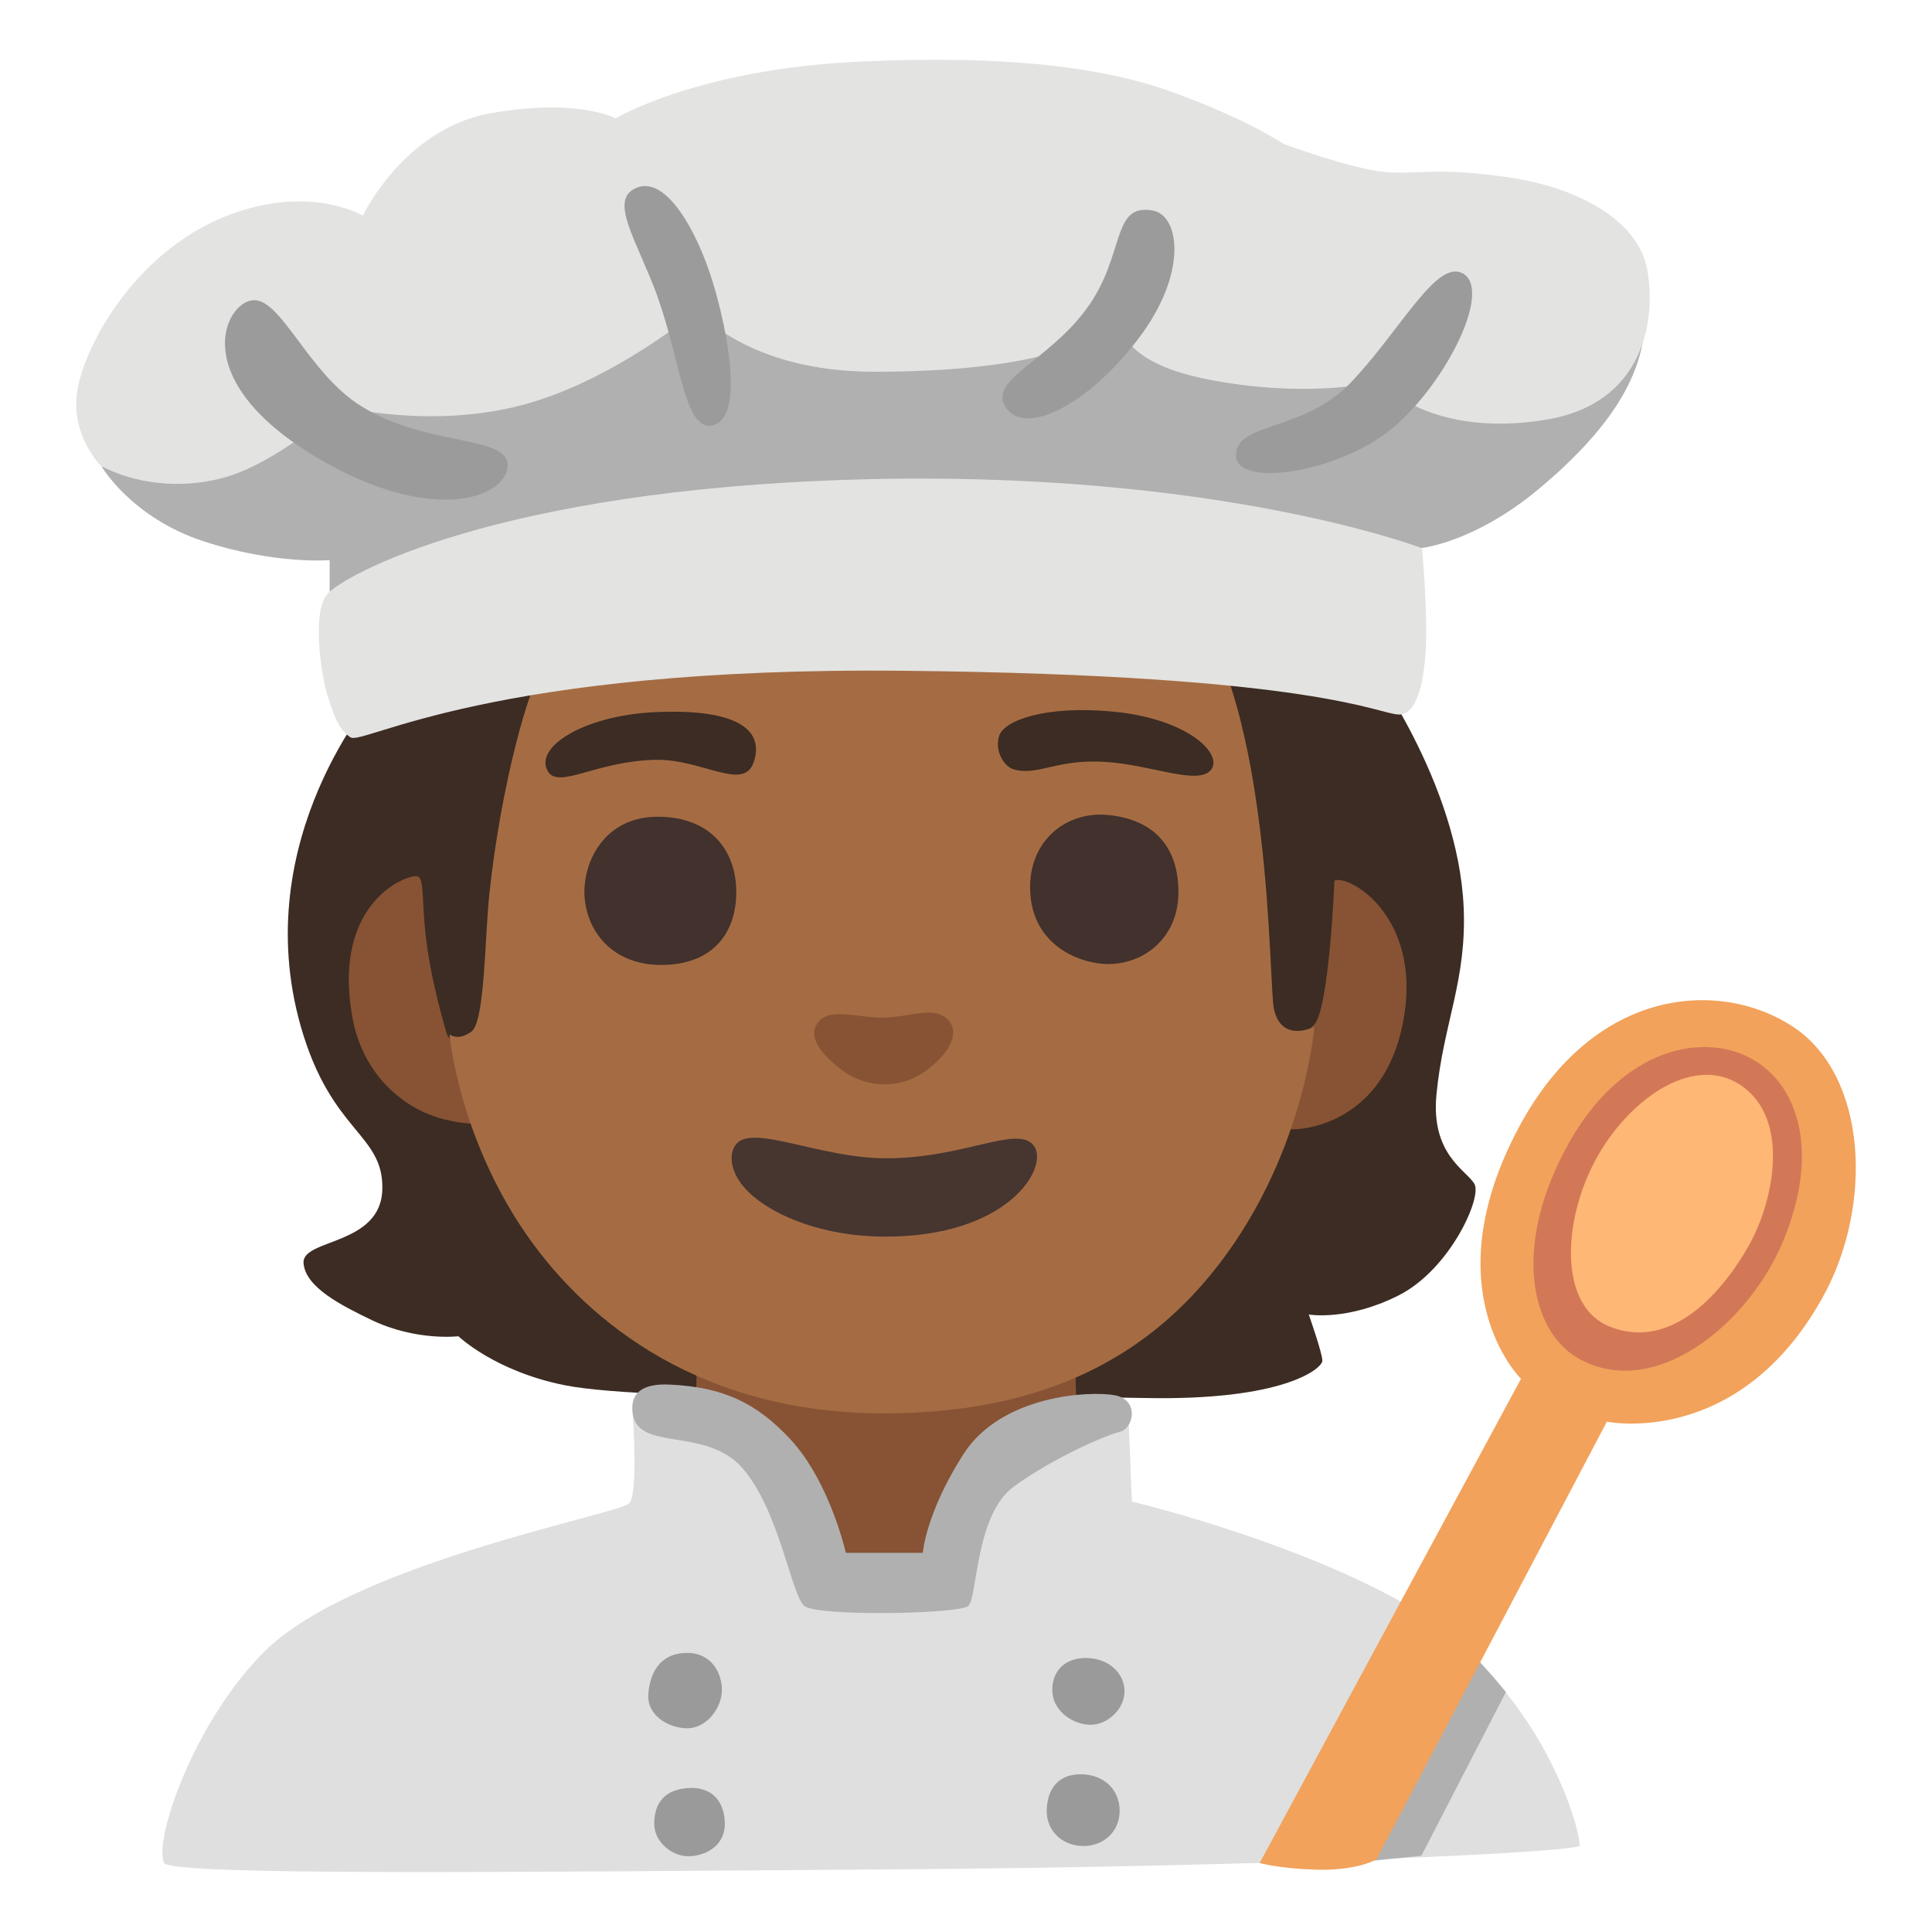 <svg enable-background="new 0 0 128 128" viewBox="0 0 128 128" xmlns="http://www.w3.org/2000/svg"><path d="m55.03 21.03c-24.86 2-30.06 24.84-30.06 24.84s-8.6 9.66-5.04 22.14c2.02 7.07 5.5 7.08 5.4 10.8s-5.32 3.25-5.22 4.86 2.51 2.82 4.5 3.78c2.95 1.42 5.76 1.08 5.76 1.08s2.4 2.31 7.02 3.24c6 1.21 29.1.65 38.41.85 9.3.2 11.81-1.97 11.81-2.47s-.9-3.06-.9-3.06 2.54.45 5.94-1.26 5.54-6.47 5.04-7.38-2.91-1.93-2.52-5.94c.45-4.71 2.02-7.55 1.8-12.42-.37-8.26-6.3-16.2-6.3-16.2s1.24-5.73-5.76-15.48c-6.17-8.59-16.11-8.48-29.88-7.38z" fill="#3c2c23"/><path d="m46.19 89.86-.24 7.77s-.85 8.28 12.62 8.28 12.87-7.67 12.87-7.67l-.24-9.41-25 1.02z" fill="#875334"/><path d="m46.74 93.49-4.83.11s.4 5.29-.22 6-18.16 3.94-24.09 9.74c-4.72 4.62-7.44 12.58-6.73 14.08.42.89 24.69.59 48.44.43 23.99-.17 45.3-1.1 45.34-1.58.09-.97-2.64-11.36-12.71-16.63-7.44-3.9-16.95-6.16-16.95-6.16l-.24-6.01-6.59 1.62-6.38 6.46v2.39l-7.79-.35-2.92-7.08-4.34-3.01z" fill="#dfdfdf"/><path d="m97.66 109.68s1 1.11 1.27 1.42.84 1 .84 1l-5.6 10.85-4.17.42 7.66-13.7z" fill="#b0b0b0"/><path d="m27.7 58.07c-.45-.26-5.77 1.49-4.35 9.35.61 3.38 2.84 5.53 5.09 6.42 2.7 1.06 5.42.48 5.42.48l-4.23-5.74s-.9-2.89-1.32-5.76c-.41-2.87-.16-4.49-.61-4.75z" fill="#875334"/><path d="m88.41 58.34c.98-.41 5.69 2.32 4.62 8.97s-6 7.51-7.39 7.51-4.76-3.04-4.76-3.04 5.23-2.77 6.21-3.92 1.32-9.52 1.32-9.52z" fill="#875334"/><path d="m83.45 123.44 17.32-32.09s-5.96-5.84-.11-16.72c5-9.29 13.32-9.76 18.11-6.62 4.98 3.26 5.33 11.88 2.02 17.88-5.57 10.12-14.33 8.3-14.33 8.3l-15.27 29s-1.24.76-4.02.68c-2.39-.07-3.72-.44-3.72-.44z" fill="#f2a25b"/><path d="m104.56 89.99c4.95 2.83 11.23-2.12 13.58-7.77 2.36-5.65 1.18-10.28-2.12-12.09s-9.11-.71-12.72 6.83c-3.02 6.3-1.67 11.36 1.26 13.03z" fill="#d27857"/><path d="m106.6 87.87c4.26 1.75 7.69-2.55 9.26-5.34 1.73-3.06 2.83-8.79-.86-10.83-3.28-1.81-7.77 1.65-9.73 6.04-1.79 4.01-1.73 8.87 1.33 10.13z" fill="#ffb775"/><path d="m41.91 93.6c.31 2.63 4.88.87 7.31 3.7s3.21 8.39 4.07 9.1 10.24.54 10.86 0 .44-6.04 3.03-7.92 6.04-3.38 6.99-3.61 1.33-2.12-.31-2.43-7.52-.02-10.03 3.9c-2.51 3.93-2.69 6.54-2.69 6.54h-5.1s-1.06-4.72-3.69-7.54c-2.2-2.36-4.4-3.45-8.01-3.61-1.82-.08-2.59.59-2.43 1.87z" fill="#b0b0b0"/><g fill="#9a9a9a"><path d="m45.53 109.51c-1.95 0-2.52 1.55-2.58 2.81s1.21 2.12 2.47 2.18c1.4.07 2.41-1.38 2.41-2.52s-.69-2.47-2.3-2.47z"/><path d="m72.09 109.85c-1.55-.07-2.43.9-2.37 2.22s1.39 2.2 2.54 2.2 2.29-1.09 2.24-2.29-1.09-2.07-2.41-2.13z"/><path d="m69.35 119.92c-.04 1.29.93 2.33 2.33 2.38s2.5-.93 2.5-2.33-1.05-2.42-2.58-2.42-2.21 1.01-2.25 2.37z"/><path d="m45.48 118.47c-1.76.16-2.17 1.37-2.13 2.46s1.13 2.05 2.25 2.05 2.42-.68 2.42-2.13-.81-2.54-2.54-2.38z"/></g><path d="m35.97 44.3c-.9.98-2.8 7.81-3.55 14.94-.31 2.94-.29 8.46-1.19 9.11s-1.45.18-1.45.18.59 6.77 5.11 13.28c4.19 6.02 11.77 11.83 23.67 11.83 11 0 17.42-4.06 21.62-9.15 6.23-7.57 6.9-16.47 6.9-16.47s-2.13 1.13-2.67-1.13c-.39-1.62-.06-20.36-5.8-27.19-4.29-5.11-13.27-5.07-20.22-4.69-9.41.51-22.42 9.29-22.42 9.29z" fill="#a56c43"/><path d="m58.63 67.42c-1.75.05-3.6-.71-4.4.28s.22 2.12 1.29 3c1.79 1.48 4.16 1.48 5.84.23s2.28-2.63 1.36-3.45-2.44-.11-4.09-.06z" fill="#875334"/><path d="m36.31 51.12c.72 1.16 3.16-.67 7.04-.78 3.18-.09 5.95 2.17 6.6.11.78-2.44-1.83-3.49-6.55-3.27-4.82.23-8.07 2.38-7.09 3.94z" fill="#3c2c23"/><path d="m67.18 50.98c1.61.44 2.83-.72 6.1-.5 3.06.21 6.05 1.55 6.93.55s-1.4-3.39-6.43-3.88c-4.55-.44-7.25.59-7.58 1.59s.32 2.06.98 2.24z" fill="#3c2c23"/><path d="m43.68 54.11c-3.72-.06-5.16 3.16-4.94 5.44s1.94 4.44 5.21 4.38 4.83-2.11 4.83-4.83-1.66-4.94-5.1-4.99z" fill="#42312c"/><path d="m73.46 54c-2.77-.3-5.32 1.66-5.21 4.99.12 3.71 3.38 4.88 5.16 4.88 2.55 0 4.61-1.89 4.66-4.6.06-3.05-1.5-4.94-4.6-5.27z" fill="#42312c"/><path d="m58.71 76.74c-4.49 0-9-2.39-10.01-.84-.45.68-.31 2.02 1.09 3.26 1.62 1.44 4.81 2.75 8.75 2.77 8.29.05 11.01-4.63 9.95-6.03s-4.6.84-9.78.84z" fill="#473530"/><path d="m63.57 13.53-56.83 17.39s1.98 3.38 6.74 4.94 8.36 1.25 8.36 1.25v4.5l53.69-4.16 18.69-1.15s3.47-.36 7.71-3.89c5.32-4.44 7.06-8.07 7.06-11.46s-45.42-7.42-45.42-7.42z" fill="#b0b0b0"/><path d="m6.74 30.92s-2.12-2.04-1.61-5.09 3.91-9.2 9.92-11.54c5.49-2.13 8.99 0 8.99 0s2.71-5.77 8.48-6.79 8.27.34 8.27.34 5.47-3.3 16.4-3.77c9.14-.39 15.59.26 20.51 2.04s7.33 3.42 7.33 3.42 4.58 1.7 6.79 1.87 3.31-.34 8.06.34 8.65 2.88 9.25 6.11-.13 8.85-6.66 9.95-9.79-1.54-9.79-1.54l-1.61-.93s-4.5 1.09-11.03-.19c-6.53-1.27-5.8-4.2-5.8-4.2s-1.81 3.69-16.29 3.69c-8.44 0-11.75-4.07-11.75-4.07s-5.51 4.67-11.62 6.28-12.04.08-12.04.08-4.24 3.82-7.8 4.75-6.53 0-7.97-.76z" fill="#e3e3e2"/><path d="m21.7 39.33c-1.1 1.24-.36 5.68 0 6.76.41 1.24.69 2.21 1.52 2.76s9.24-4.69 36.67-4.41c27.44.28 31.44 2.9 32.81 2.9s1.79-2.9 1.79-5.51-.28-5.51-.28-5.51-13.65-5.24-37.5-4.55-33.92 6.34-35.02 7.58z" fill="#e3e3e2"/><g fill="#9b9b9b"><path d="m23.96 26.93c-3.53-2.17-5.34-7.21-7.21-7.04s-4.44 5.33 4.41 10.52c7.38 4.33 12.3 2.63 12.47.51s-5.26-1.27-9.67-3.99z"/><path d="m43.55 19.63c1.49 4.11 1.79 8.69 3.48 8.57 2.38-.17 1.19-6.28.17-9.58s-3.05-6.96-5-6.19 0 3.48 1.36 7.21z"/><path d="m66.71 27.1c1.3 1.68 5.26-.17 8.65-4.58s2.79-8.25 1.02-8.57c-2.8-.51-1.78 2.97-4.41 6.53s-6.7 4.75-5.26 6.62z"/><path d="m96.9 18.11c-1.74-.94-4.11 3.77-7.38 7.21-3.14 3.31-7.63 2.63-7.63 4.83s6.7 1.19 10.26-1.7c3.56-2.88 6.79-9.25 4.75-10.35z"/></g></svg>